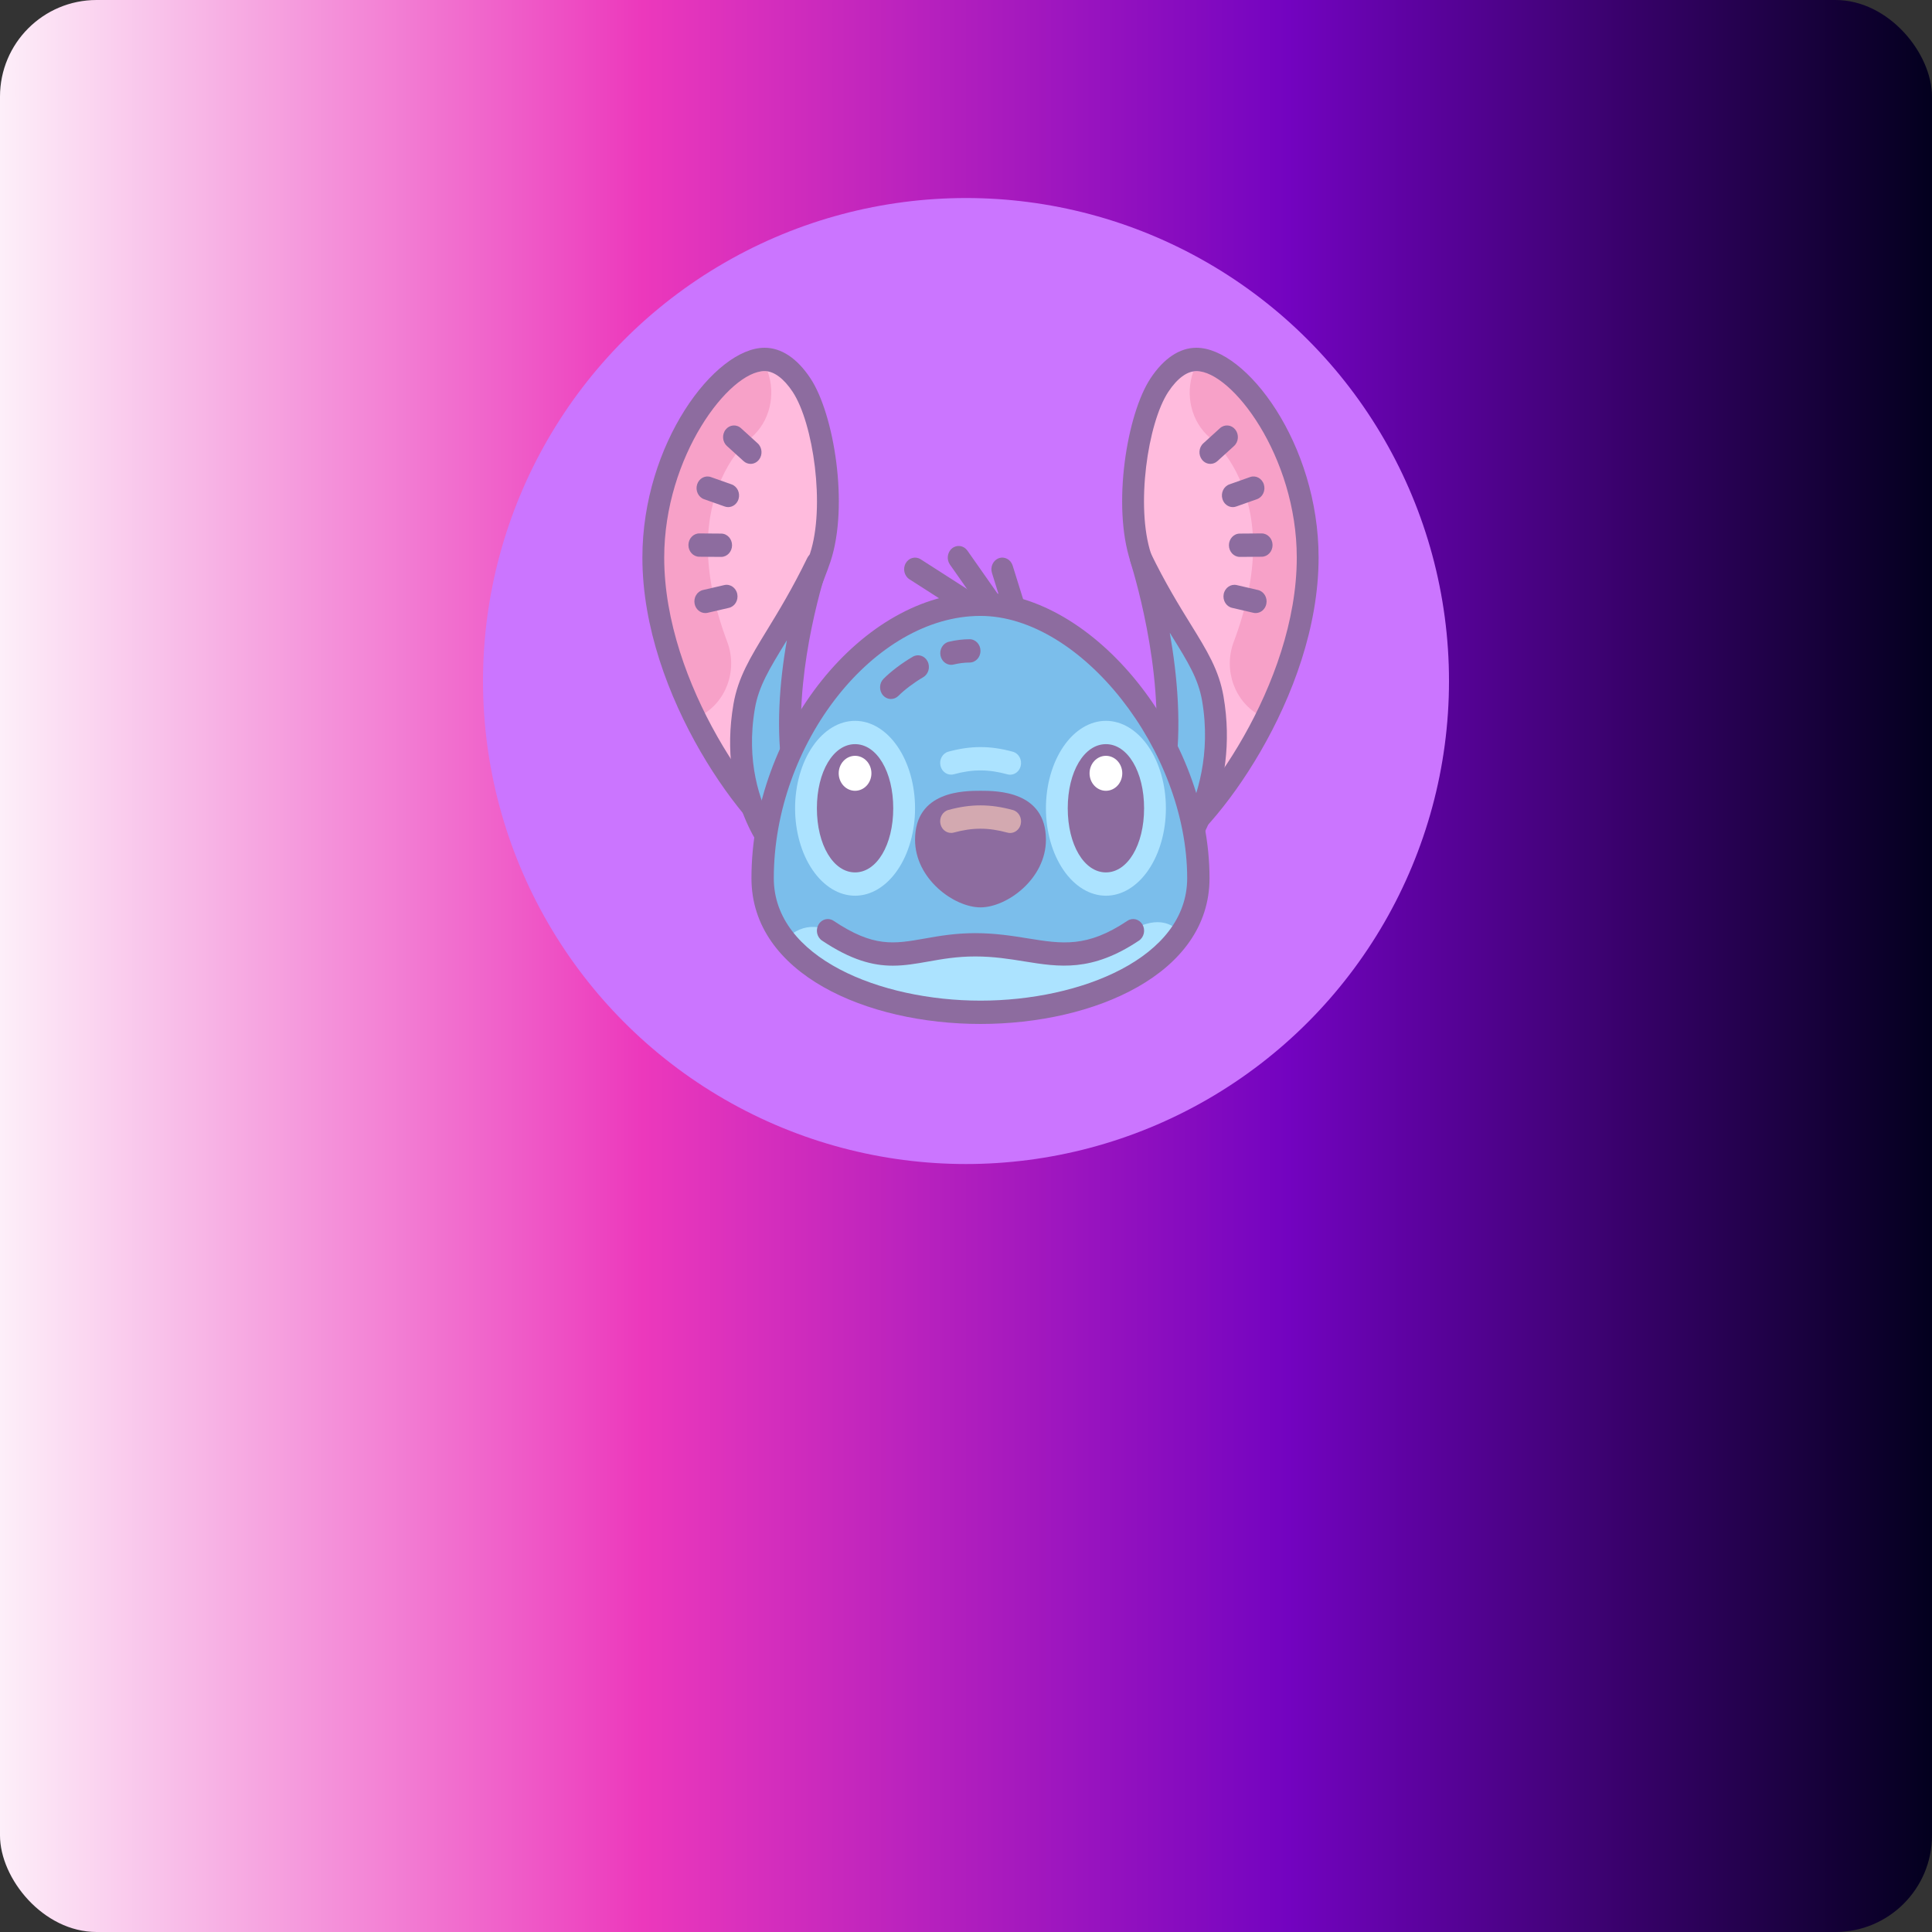 <svg width="400" height="400" viewBox="0 0 400 400" fill="none" xmlns="http://www.w3.org/2000/svg">
<rect x="0" y="0" width="400" height="400" fill="#333333" stroke="none"/>
<rect x="400" y="400" width="400" height="400" rx="20" transform="rotate(-180 400 400)" fill="url(#paint0_linear_844_241)"/>
<circle cx="200" cy="141" r="100" fill="#CB75FF"/>
<path d="M165.211 175.793C155.996 170.966 135.258 142.56 135.258 115.448C135.258 93.724 149.082 74.414 158.299 74.414C167.517 74.414 174.677 100.751 169.82 115.448C167.228 123.293 158.299 139.586 166.939 163.724C172.125 178.207 165.211 175.793 165.211 175.793Z" fill="#FFBBDD"/>
<path d="M158.299 76.828C149.082 76.828 135.258 91.31 135.258 113.034C135.258 125.268 139.485 137.754 144.965 148.225C150.276 145.493 152.799 138.831 150.57 132.9C147.901 125.799 146.548 119.115 146.548 113.034C146.548 102.1 151.146 94.313 155.447 90.671C159.415 87.313 160.65 81.696 158.927 76.9C158.717 76.871 158.512 76.828 158.299 76.828Z" fill="#F7A1C8"/>
<path d="M166.23 178.359C165.34 178.359 164.658 178.139 164.511 178.089L164.22 177.963C154.684 172.967 133 144.17 133 115.448C133 91.873 147.985 72 158.299 72C161.77 72 165.053 74.189 167.795 78.334C172.674 85.708 175.788 104.637 171.949 116.252C171.599 117.312 171.136 118.523 170.617 119.885C167.343 128.449 161.863 142.782 169.05 162.862C171.606 170.002 171.8 174.449 169.662 176.85C168.583 178.06 167.266 178.359 166.23 178.359ZM165.997 173.512C166.155 173.536 166.343 173.536 166.413 173.502C166.404 173.502 167.469 171.953 164.832 164.588C157.005 142.724 163.141 126.68 166.437 118.06C166.925 116.783 167.363 115.644 167.693 114.647C170.904 104.929 168.393 87.596 164.109 81.122C162.276 78.351 160.214 76.828 158.299 76.828C150.972 76.828 137.516 94.484 137.516 115.448C137.516 141.638 157.365 168.721 165.997 173.512Z" fill="#8D6C9F"/>
<path d="M160.849 176.196C160.849 176.196 150.825 165.1 154.075 146.224C155.56 137.585 161.601 132.144 169.129 116.655C166.871 123.897 161.461 143.509 164.425 160.707C162.872 165.836 163.107 166.541 160.849 176.196Z" fill="#7BBEEB"/>
<path d="M160.849 178.61C160.244 178.61 159.656 178.352 159.225 177.871C158.783 177.384 148.436 165.655 151.855 145.787C152.803 140.272 155.328 136.142 158.821 130.428C161.147 126.624 164.039 121.893 167.126 115.542C167.668 114.422 168.924 113.937 170.01 114.432C171.094 114.925 171.644 116.223 171.272 117.418C168.946 124.877 163.838 143.982 166.645 160.268C166.713 160.663 166.688 161.069 166.573 161.448C165.722 164.262 165.437 165.648 164.924 168.163C164.534 170.082 164.019 172.6 163.041 176.778C162.843 177.63 162.226 178.299 161.434 178.526C161.239 178.583 161.043 178.61 160.849 178.61ZM162.915 132.56C162.811 132.731 162.705 132.902 162.603 133.069C159.279 138.507 157.082 142.101 156.299 146.661C154.388 157.757 157.367 165.962 159.814 170.495C160.104 169.146 160.325 168.069 160.517 167.135C161.009 164.726 161.318 163.21 162.109 160.543C160.591 151.158 161.391 141.189 162.915 132.56Z" fill="#8D6C9F"/>
<path d="M240.789 175.793C250.004 170.966 270.742 142.56 270.742 115.448C270.742 93.724 256.918 76.828 247.701 76.828C238.483 76.828 231.323 100.751 236.18 115.448C238.772 123.293 247.701 139.586 239.061 163.724C233.875 178.207 240.789 175.793 240.789 175.793Z" fill="#FFBBDD"/>
<path d="M247.701 76.828C256.918 76.828 270.742 91.31 270.742 113.034C270.742 125.268 266.515 137.754 261.035 148.225C255.724 145.493 253.201 138.831 255.43 132.9C258.099 125.799 259.452 119.115 259.452 113.034C259.452 102.1 254.854 94.313 250.553 90.671C246.585 87.313 245.35 81.696 247.073 76.9C247.283 76.871 247.488 76.828 247.701 76.828Z" fill="#F7A1C8"/>
<path d="M239.77 178.359C238.734 178.359 237.417 178.062 236.338 176.85C234.2 174.449 234.396 170.002 236.95 162.862C244.137 142.782 238.655 128.449 235.381 119.882C234.861 118.523 234.396 117.314 234.048 116.252C230.21 104.634 233.324 85.706 238.203 78.331C240.947 74.189 244.23 72 247.701 72C258.015 72 273 91.873 273 115.448C273 144.17 251.316 172.967 241.782 177.961L241.489 178.086C241.342 178.139 240.66 178.359 239.77 178.359ZM247.701 76.828C245.786 76.828 243.722 78.351 241.893 81.119C237.609 87.593 235.096 104.924 238.309 114.644C238.639 115.641 239.075 116.778 239.563 118.055C242.859 126.675 248.997 142.722 241.17 164.586C238.531 171.965 239.603 173.507 239.615 173.519C239.662 173.543 239.847 173.539 240.005 173.512C248.635 168.721 268.484 141.638 268.484 115.448C268.484 94.484 255.028 76.828 247.701 76.828Z" fill="#8D6C9F"/>
<path d="M244.429 176.196C244.429 176.196 254.346 163.512 251.099 144.636C249.613 135.997 243.677 130.938 236.151 115.448C238.409 122.69 243.819 143.509 240.854 160.707C242.405 165.836 242.171 166.541 244.429 176.196Z" fill="#7BBEEB"/>
<path d="M244.429 178.61C244.262 178.61 244.092 178.591 243.923 178.55C243.094 178.347 242.444 177.664 242.238 176.783C241.258 172.604 240.746 170.087 240.353 168.168C239.838 165.653 239.556 164.267 238.707 161.453C238.589 161.074 238.565 160.668 238.635 160.272C241.721 142.362 235.322 120.43 234.008 116.216C233.635 115.021 234.184 113.72 235.27 113.23C236.352 112.74 237.609 113.22 238.154 114.34C241.272 120.756 244.165 125.437 246.488 129.197C249.907 134.727 252.375 138.722 253.319 144.201C256.719 163.966 246.592 177.193 246.161 177.748C245.727 178.299 245.088 178.61 244.429 178.61ZM243.175 160.543C243.966 163.21 244.273 164.726 244.765 167.135C244.935 167.968 245.129 168.914 245.375 170.068C247.823 165.023 250.785 156.145 248.879 145.073C248.1 140.559 245.962 137.098 242.722 131.855C242.545 131.572 242.369 131.285 242.189 130.993C243.731 139.75 244.767 150.634 243.175 160.543Z" fill="#8D6C9F"/>
<path d="M248.161 181.828C248.161 199.931 225.953 209.586 204.129 209.586C182.305 209.586 160.097 199.931 160.097 181.828C160.097 151.655 182.305 125.103 204.129 125.103C225.953 125.103 248.161 154.069 248.161 181.828Z" fill="#7BBEEB"/>
<path d="M204.129 209.586C219.836 209.586 237.095 202.922 244.774 193.368C241.035 189.446 237.205 190.785 232.285 193.595C225.872 197.257 213.635 197.517 204.129 197.517C194.625 197.517 181.679 197.935 175.269 194.273C170.344 191.466 166.589 190.727 162.637 194.425C170.317 203.979 188.422 209.586 204.129 209.586Z" fill="#ACE3FF"/>
<path d="M203 212C179.437 212 155.581 201.635 155.581 181.828C155.581 151.431 178.624 122.69 203 122.69C226.488 122.69 250.419 152.534 250.419 181.828C250.419 201.635 226.565 212 203 212ZM203 127.517C181.004 127.517 160.207 153.912 160.207 181.828C160.207 198.29 182.255 207.172 203 207.172C223.747 207.172 245.793 198.29 245.793 181.828C245.793 155.433 223.797 127.517 203 127.517Z" fill="#8D6C9F"/>
<path d="M214.29 173.862C214.29 180.261 207.516 185.448 203 185.448C198.484 185.448 191.71 180.261 191.71 173.862C191.71 167.463 196.765 166.138 203 166.138C209.235 166.138 214.29 167.463 214.29 173.862Z" fill="#8D6C9F"/>
<path d="M203 187.862C197.545 187.862 189.452 181.982 189.452 173.862C189.452 163.724 199.649 163.724 203 163.724C206.351 163.724 216.548 163.724 216.548 173.862C216.548 181.982 208.455 187.862 203 187.862ZM203 168.552C194.665 168.552 193.968 171.176 193.968 173.862C193.968 178.745 199.597 183.034 203 183.034C206.403 183.034 212.032 178.748 212.032 173.862C212.032 171.176 211.335 168.552 203 168.552Z" fill="#8D6C9F"/>
<path d="M196.908 157.965C201.241 156.787 204.804 156.792 209.142 157.979Z" fill="white"/>
<path d="M209.144 160.393C208.959 160.393 208.769 160.369 208.582 160.318C204.635 159.242 201.41 159.234 197.463 160.306C196.248 160.634 195.025 159.852 194.72 158.559C194.415 157.265 195.144 155.954 196.352 155.623C201.026 154.356 205.019 154.359 209.702 155.64C210.91 155.971 211.637 157.287 211.33 158.578C211.068 159.667 210.149 160.393 209.144 160.393Z" fill="#ACE3FF"/>
<path d="M196.908 170.034C201.241 168.856 204.804 168.861 209.142 170.048Z" fill="#CDA1A7"/>
<path d="M209.144 172.462C208.959 172.462 208.769 172.438 208.582 172.387C204.635 171.311 201.41 171.303 197.463 172.375C196.248 172.699 195.025 171.921 194.72 170.628C194.415 169.334 195.144 168.023 196.352 167.692C201.026 166.423 205.019 166.428 209.702 167.709C210.91 168.04 211.637 169.356 211.33 170.647C211.068 171.736 210.149 172.462 209.144 172.462Z" fill="#D3A9B0"/>
<path d="M228.968 149.241C225.674 149.241 222.515 151.149 220.186 154.544C217.857 157.939 216.548 162.543 216.548 167.345C216.548 172.146 217.857 176.751 220.186 180.146C222.515 183.541 225.674 185.448 228.968 185.448C232.262 185.448 235.42 183.541 237.75 180.146C240.079 176.751 241.387 172.146 241.387 167.345C241.387 162.543 240.079 157.939 237.75 154.544C235.42 151.149 232.262 149.241 228.968 149.241ZM177.032 149.241C173.738 149.241 170.58 151.149 168.25 154.544C165.921 157.939 164.613 162.543 164.613 167.345C164.613 172.146 165.921 176.751 168.25 180.146C170.58 183.541 173.738 185.448 177.032 185.448C180.326 185.448 183.485 183.541 185.814 180.146C188.143 176.751 189.452 172.146 189.452 167.345C189.452 162.543 188.143 157.939 185.814 154.544C183.485 151.149 180.326 149.241 177.032 149.241Z" fill="#ACE3FF"/>
<path d="M228.968 156.483C227.471 156.483 226.035 157.627 224.976 159.664C223.917 161.701 223.323 164.464 223.323 167.345C223.323 170.226 223.917 172.988 224.976 175.025C226.035 177.063 227.471 178.207 228.968 178.207C230.465 178.207 231.901 177.063 232.959 175.025C234.018 172.988 234.613 170.226 234.613 167.345C234.613 164.464 234.018 161.701 232.959 159.664C231.901 157.627 230.465 156.483 228.968 156.483V156.483Z" fill="#8D6C9F"/>
<path d="M228.968 180.621C224.463 180.621 221.065 174.914 221.065 167.345C221.065 159.775 224.463 154.069 228.968 154.069C233.473 154.069 236.871 159.775 236.871 167.345C236.871 174.914 233.473 180.621 228.968 180.621ZM228.968 158.897C227.617 158.897 225.581 162.266 225.581 167.345C225.581 172.423 227.617 175.793 228.968 175.793C230.318 175.793 232.355 172.423 232.355 167.345C232.355 162.266 230.318 158.897 228.968 158.897Z" fill="#8D6C9F"/>
<path d="M228.968 156.483C228.069 156.483 227.208 156.864 226.573 157.543C225.937 158.222 225.581 159.143 225.581 160.103C225.581 161.064 225.937 161.985 226.573 162.664C227.208 163.343 228.069 163.724 228.968 163.724C229.866 163.724 230.728 163.343 231.363 162.664C231.998 161.985 232.355 161.064 232.355 160.103C232.355 159.143 231.998 158.222 231.363 157.543C230.728 156.864 229.866 156.483 228.968 156.483Z" fill="white"/>
<path d="M177.032 156.483C175.535 156.483 174.099 157.627 173.041 159.664C171.982 161.701 171.387 164.464 171.387 167.345C171.387 170.226 171.982 172.988 173.041 175.025C174.099 177.063 175.535 178.207 177.032 178.207C178.529 178.207 179.965 177.063 181.024 175.025C182.083 172.988 182.677 170.226 182.677 167.345C182.677 164.464 182.083 161.701 181.024 159.664C179.965 157.627 178.529 156.483 177.032 156.483V156.483Z" fill="#8D6C9F"/>
<path d="M177.032 180.621C172.527 180.621 169.129 174.914 169.129 167.345C169.129 159.775 172.527 154.069 177.032 154.069C181.537 154.069 184.935 159.775 184.935 167.345C184.935 174.914 181.537 180.621 177.032 180.621ZM177.032 158.897C175.684 158.897 173.645 162.266 173.645 167.345C173.645 172.423 175.684 175.793 177.032 175.793C178.38 175.793 180.419 172.423 180.419 167.345C180.419 162.266 178.38 158.897 177.032 158.897Z" fill="#8D6C9F"/>
<path d="M177.032 156.483C176.134 156.483 175.272 156.864 174.637 157.543C174.002 158.222 173.645 159.143 173.645 160.103C173.645 161.064 174.002 161.985 174.637 162.664C175.272 163.343 176.134 163.724 177.032 163.724C177.931 163.724 178.792 163.343 179.427 162.664C180.062 161.985 180.419 161.064 180.419 160.103C180.419 159.143 180.062 158.222 179.427 157.543C178.792 156.864 177.931 156.483 177.032 156.483Z" fill="white"/>
<path d="M184.852 199.933C180.738 199.933 176.249 198.794 170.188 194.737C169.131 194.027 168.811 192.54 169.475 191.408C170.134 190.278 171.529 189.938 172.586 190.645C180.866 196.192 185.075 195.437 191.439 194.317C194.388 193.793 197.73 193.199 201.912 193.199C206.08 193.199 209.643 193.773 212.786 194.278C219.906 195.429 225.048 196.252 233.416 190.645C234.473 189.936 235.864 190.278 236.53 191.408C237.192 192.54 236.871 194.027 235.816 194.737C226.028 201.292 219.274 200.206 212.116 199.052C208.984 198.546 205.746 198.024 201.914 198.024C198.105 198.024 195.092 198.56 192.182 199.077C189.695 199.516 187.343 199.933 184.852 199.933Z" fill="#8D6C9F"/>
<path d="M155.405 96.039C154.887 96.039 154.368 95.851 153.944 95.464L150.502 92.339C149.552 91.477 149.436 89.951 150.245 88.938C151.051 87.919 152.476 87.798 153.426 88.662L156.868 91.788C157.818 92.65 157.934 94.175 157.125 95.189C156.678 95.752 156.044 96.039 155.405 96.039ZM150.76 104.992C150.525 104.992 150.285 104.951 150.051 104.869L145.763 103.353C144.579 102.935 143.936 101.569 144.329 100.304C144.719 99.039 146 98.351 147.181 98.771L151.469 100.287C152.652 100.705 153.295 102.071 152.903 103.336C152.591 104.35 151.708 104.992 150.76 104.992ZM149.305 115.301C149.301 115.301 149.296 115.301 149.29 115.301L144.774 115.267C143.527 115.258 142.522 114.169 142.531 112.837C142.54 111.509 143.55 110.44 144.789 110.44C144.794 110.44 144.798 110.44 144.805 110.44L149.321 110.473C150.568 110.483 151.573 111.572 151.564 112.904C151.555 114.232 150.545 115.301 149.305 115.301ZM146.02 126.928C144.981 126.928 144.044 126.156 143.816 125.026C143.552 123.723 144.324 122.439 145.544 122.156L149.958 121.133C151.171 120.85 152.379 121.676 152.643 122.979C152.907 124.283 152.135 125.567 150.915 125.849L146.501 126.873C146.338 126.911 146.178 126.928 146.02 126.928Z" fill="#8D6C9F"/>
<path d="M250.595 96.039C249.959 96.039 249.322 95.749 248.875 95.189C248.069 94.173 248.182 92.65 249.132 91.786L252.571 88.66C253.515 87.798 254.947 87.916 255.753 88.935C256.559 89.951 256.446 91.474 255.495 92.339L252.056 95.464C251.634 95.851 251.115 96.039 250.595 96.039ZM255.24 104.992C254.292 104.992 253.409 104.35 253.097 103.333C252.704 102.069 253.348 100.702 254.531 100.285L258.817 98.769C260.005 98.347 261.281 99.037 261.671 100.302C262.064 101.567 261.421 102.933 260.237 103.35L255.952 104.866C255.715 104.953 255.473 104.992 255.24 104.992ZM256.694 115.301C255.455 115.301 254.445 114.232 254.436 112.904C254.427 111.572 255.43 110.483 256.679 110.473L261.195 110.44C261.199 110.44 261.206 110.44 261.211 110.44C262.45 110.44 263.46 111.509 263.469 112.837C263.478 114.169 262.475 115.258 261.226 115.267L256.71 115.301C256.706 115.301 256.699 115.301 256.694 115.301ZM259.98 126.928C259.822 126.928 259.659 126.911 259.499 126.873L255.087 125.849C253.867 125.567 253.093 124.283 253.357 122.979C253.621 121.678 254.832 120.853 256.042 121.133L260.454 122.156C261.674 122.439 262.448 123.723 262.184 125.026C261.956 126.156 261.019 126.928 259.98 126.928Z" fill="#8D6C9F"/>
<path d="M205.26 127.517C204.574 127.517 203.896 127.184 203.452 126.552L196.677 116.897C195.928 115.83 196.131 114.316 197.129 113.517C198.132 112.716 199.543 112.936 200.29 114L207.065 123.655C207.814 124.722 207.611 126.236 206.613 127.035C206.206 127.36 205.732 127.517 205.26 127.517Z" fill="#8D6C9F"/>
<path d="M209.774 127.517C208.828 127.517 207.947 126.878 207.634 125.866L205.375 118.625C204.98 117.36 205.619 115.994 206.803 115.571C207.993 115.147 209.264 115.835 209.659 117.097L211.917 124.338C212.312 125.603 211.673 126.969 210.49 127.392C210.251 127.479 210.009 127.517 209.774 127.517Z" fill="#8D6C9F"/>
<path d="M200.74 127.517C200.345 127.517 199.943 127.406 199.579 127.172L188.289 119.931C187.218 119.245 186.873 117.763 187.514 116.619C188.155 115.475 189.54 115.105 190.612 115.791L201.903 123.032C202.973 123.718 203.318 125.2 202.677 126.344C202.255 127.1 201.507 127.517 200.74 127.517Z" fill="#8D6C9F"/>
<path d="M196.928 137.643C195.894 137.643 194.959 136.878 194.726 135.753C194.455 134.452 195.223 133.163 196.44 132.873C197.913 132.523 199.358 132.345 200.742 132.345C201.988 132.345 203 133.426 203 134.759C203 136.091 201.988 137.172 200.742 137.172C199.687 137.172 198.572 137.312 197.42 137.585C197.255 137.624 197.091 137.643 196.928 137.643Z" fill="#8D6C9F"/>
<path d="M184.468 144.718C183.865 144.718 183.262 144.462 182.817 143.953C181.966 142.978 182.016 141.45 182.926 140.54C184.497 138.971 186.701 137.305 188.975 135.97C190.07 135.328 191.441 135.755 192.042 136.924C192.642 138.092 192.243 139.56 191.15 140.202C189.221 141.334 187.3 142.78 186.01 144.069C185.575 144.503 185.021 144.718 184.468 144.718Z" fill="#8D6C9F"/>
<defs>
<linearGradient id="paint0_linear_844_241" x1="400" y1="600" x2="800" y2="600" gradientUnits="userSpaceOnUse">
<stop stop-color="#03001E"/>
<stop offset="0.333" stop-color="#7303C0"/>
<stop offset="0.667" stop-color="#EC38BC"/>
<stop offset="1" stop-color="#FDEFF9"/>
</linearGradient>
</defs>
</svg>
